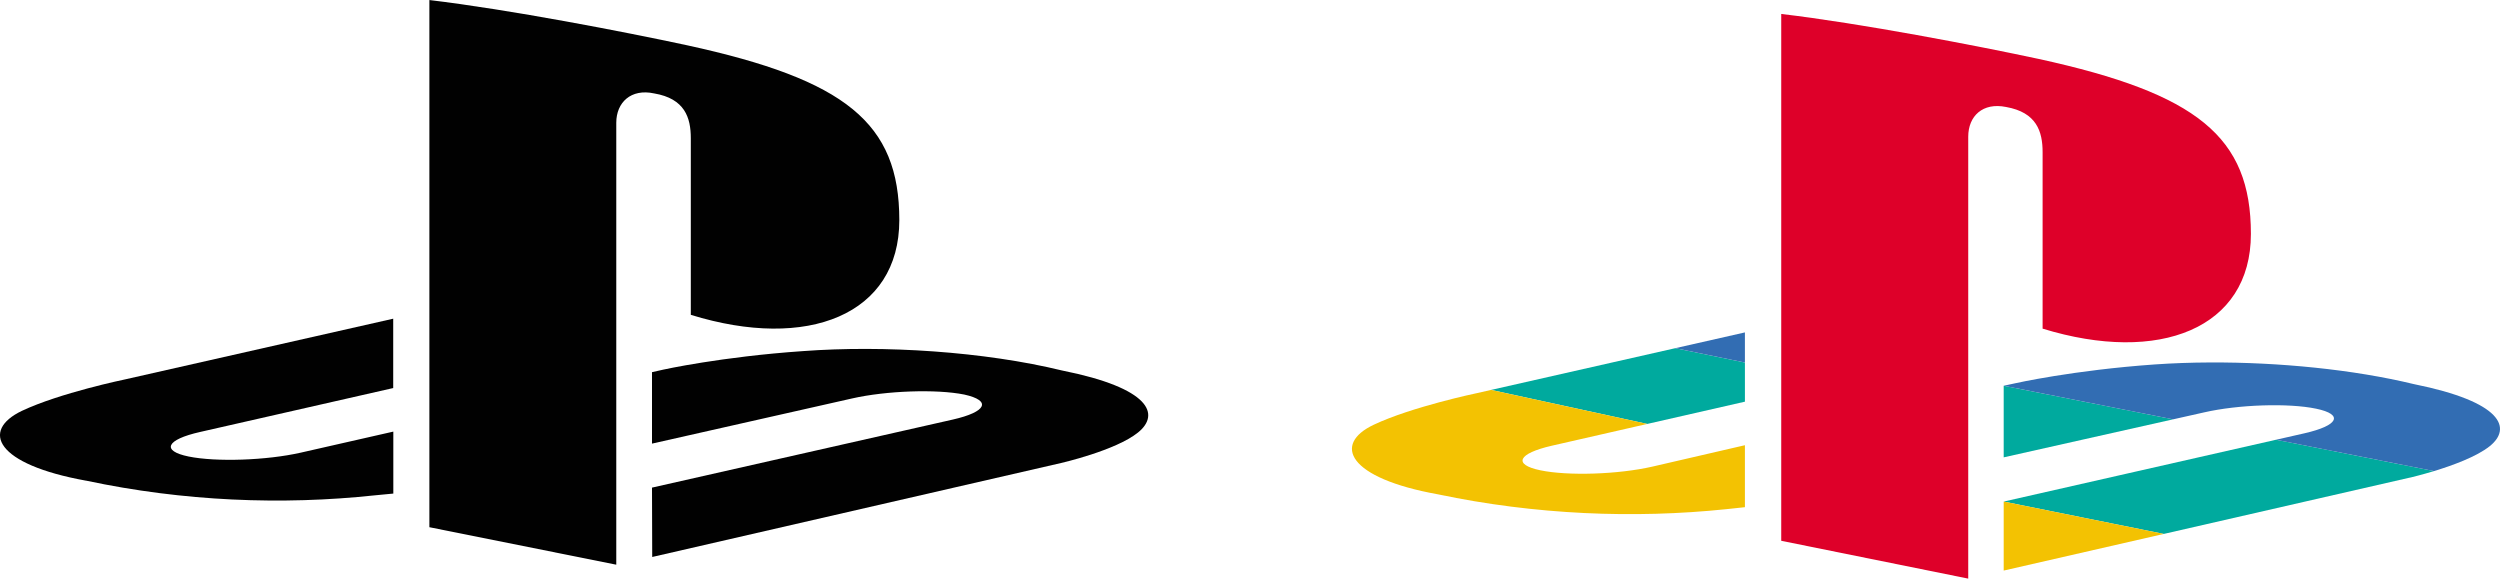 <?xml version="1.0" encoding="UTF-8" standalone="no"?>
<svg
   width="496.382mm"
   height="114.886mm"
   viewBox="0 0 496.382 114.886"
   version="1.1"
   id="svg8"
   inkscape:version="1.1 (c68e22c387, 2021-05-23)"
   sodipodi:docname="Playstation_logo_color VSCView Comparison.svg"
   xmlns:inkscape="http://www.inkscape.org/namespaces/inkscape"
   xmlns:sodipodi="http://sodipodi.sourceforge.net/DTD/sodipodi-0.dtd"
   xmlns="http://www.w3.org/2000/svg"
   xmlns:svg="http://www.w3.org/2000/svg"
   xmlns:rdf="http://www.w3.org/1999/02/22-rdf-syntax-ns#"
   xmlns:cc="http://creativecommons.org/ns#"
   xmlns:dc="http://purl.org/dc/elements/1.1/">
  <defs
     id="defs2"><style
   id="style41121">

      .cls-2 {
        fill: #ffffff;
      }
    </style>

	
	
	
	
	
	
</defs>
  <sodipodi:namedview
     id="base"
     pagecolor="#ffffff"
     bordercolor="#666666"
     borderopacity="1.0"
     inkscape:pageopacity="0.0"
     inkscape:pageshadow="2"
     inkscape:zoom="0.35355339"
     inkscape:cx="841.94945"
     inkscape:cy="473.42276"
     inkscape:document-units="mm"
     inkscape:current-layer="svg8"
     inkscape:document-rotation="0"
     showgrid="false"
     inkscape:window-width="1920"
     inkscape:window-height="1005"
     inkscape:window-x="-9"
     inkscape:window-y="-9"
     inkscape:window-maximized="1"
     inkscape:pagecheckerboard="0"
     showguides="true"
     inkscape:guide-bbox="true" />
  <g
     inkscape:label="PlayStation Logo - Original Style"
     inkscape:groupmode="layer"
     id="layer1"
     transform="translate(358.735,-97.867)">
    <path
       id="path36957"
       style="display:inline;fill:#00aa9e;fill-opacity:1;fill-rule:evenodd;stroke-width:0.919"
       inkscape:label="Left Side - Green"
       d="m -12.278,169.852 -13.832,-2.85 -36.569,8.286 31.012,6.754 19.39,-4.422 z" />
    <path
       id="path22715"
       style="display:inline;fill:#f3c202;fill-opacity:1;fill-rule:evenodd;stroke-width:0.919"
       d="m -31.668,182.042 -31.012,-6.754 -2.835,0.642 c 0,0 -12.882,2.692 -20.457,6.269 -8.196,3.874 -5.203,10.598 12.778,13.825 19.292,4.052 38.868,4.85 57.249,2.937 1.201,-0.129 2.501,-0.26 3.666,-0.392 v -12.304 l -18.376,4.25 c -6.778,1.551 -16.739,1.877 -22.243,0.729 -5.499,-1.148 -4.458,-3.339 2.309,-4.887 z"
       inkscape:label="Left Side - Yellow" />
    <path
       id="path37125"
       style="display:inline;fill:#326db3;fill-opacity:1;fill-rule:evenodd;stroke-width:0.919"
       d="m -12.278,163.868 -13.832,3.134 13.832,2.85 z"
       inkscape:label="Left Side - Blue" />
    <path
       id="path36792"
       style="display:inline;fill:#00aa9e;fill-opacity:1;fill-rule:evenodd;stroke-width:0.919"
       inkscape:label="Right Side- Green"
       d="m 39.104,174.459 v 14.217 l 33.632,-7.548 z m 54.067,10.721 -54.067,12.276 31.781,6.425 49.373,-11.301 c 0,0 1.83,-0.431 4.285,-1.179 z" />
    <path
       id="path36788"
       style="display:inline;fill:#f3c202;fill-opacity:1;fill-rule:evenodd;stroke-width:0.919"
       inkscape:label="Right Side- Yellow"
       d="M 70.886,203.881 39.104,197.457 v 13.699 z" />
    <path
       id="path36456"
       style="display:inline;fill:#326db3;fill-opacity:1;fill-rule:evenodd;stroke-width:0.919"
       inkscape:label="Right Side- Blue"
       d="m 80.117,169.833 c -3.802,0.016 -7.513,0.148 -11.05,0.396 -16.17,1.142 -27.669,3.735 -27.669,3.735 l -2.294,0.495 33.632,6.669 6.163,-1.383 c 6.783,-1.554 16.739,-1.884 22.238,-0.732 5.509,1.148 4.468,3.336 -2.309,4.883 l -5.657,1.285 31.372,6.221 c 3.558,-1.083 8.442,-2.837 11.077,-4.955 4.448,-3.58 2.475,-8.78 -15.041,-12.307 -12.143,-2.933 -26.884,-4.363 -40.462,-4.306 z" />
    <path
       style="display:inline;fill:#de0029;fill-opacity:1;fill-rule:evenodd;stroke-width:0.919"
       d="m 46.83,163.119 v -35.034 c 0,-4.114 -1.191,-7.902 -7.249,-8.975 -4.639,-0.947 -7.518,1.798 -7.518,5.909 v 87.733 L -5.066,205.243 V 100.637 c 15.787,1.868 38.786,6.282 51.15,8.938 31.444,6.879 42.104,15.442 42.104,34.734 0,18.804 -18.215,25.931 -41.359,18.81 z"
       id="path827"
       inkscape:label="Front Logo" />
  </g>
  <g
     id="g3111-5"
     inkscape:label="PS Icon"
     style="display:inline"
     transform="matrix(21.893,0,0,21.893,-6314.573,-5183.336)">
    <path
       style="display:inline;fill:#010101;fill-opacity:1;fill-rule:nonzero;stroke:none"
       d="m 292.323,236.758 v 4.781 l 1.695,0.34 v -4.008 c 0,-0.184 0.133,-0.312 0.344,-0.266 0.277,0.047 0.332,0.219 0.332,0.406 v 1.602 c 1.059,0.328 1.891,0 1.891,-0.859 0,-0.883 -0.488,-1.273 -1.926,-1.586 -0.562,-0.121 -1.613,-0.324 -2.336,-0.41"
       id="path945-8" />
    <path
       style="display:inline;fill:#010101;fill-opacity:1;fill-rule:nonzero;stroke:none"
       d="m 294.342,241.18 2.727,-0.617 c 0.309,-0.07 0.355,-0.172 0.105,-0.227 -0.254,-0.051 -0.707,-0.035 -1.016,0.035 l -1.816,0.41 v -0.648 l 0.102,-0.023 c 0,0 0.527,-0.117 1.266,-0.168 0.738,-0.055 1.645,0.004 2.352,0.176 0.801,0.16 0.891,0.398 0.688,0.562 -0.203,0.164 -0.699,0.277 -0.699,0.277 l -3.707,0.852 z m 0,0"
       id="path947-9" />
    <path
       style="display:inline;fill:#010101;fill-opacity:1;fill-rule:nonzero;stroke:none"
       d="m 289.209,241.117 c -0.82,-0.148 -0.957,-0.453 -0.582,-0.633 0.348,-0.164 0.934,-0.285 0.934,-0.285 l 2.434,-0.551 v 0.629 l -1.75,0.398 c -0.312,0.07 -0.355,0.172 -0.105,0.223 0.25,0.051 0.707,0.035 1.016,-0.035 l 0.84,-0.191 v 0.562 c -0.055,0.004 -0.113,0.012 -0.168,0.016 -0.84,0.09 -1.734,0.055 -2.617,-0.133"
       id="path949-0" />
  </g>
</svg>
